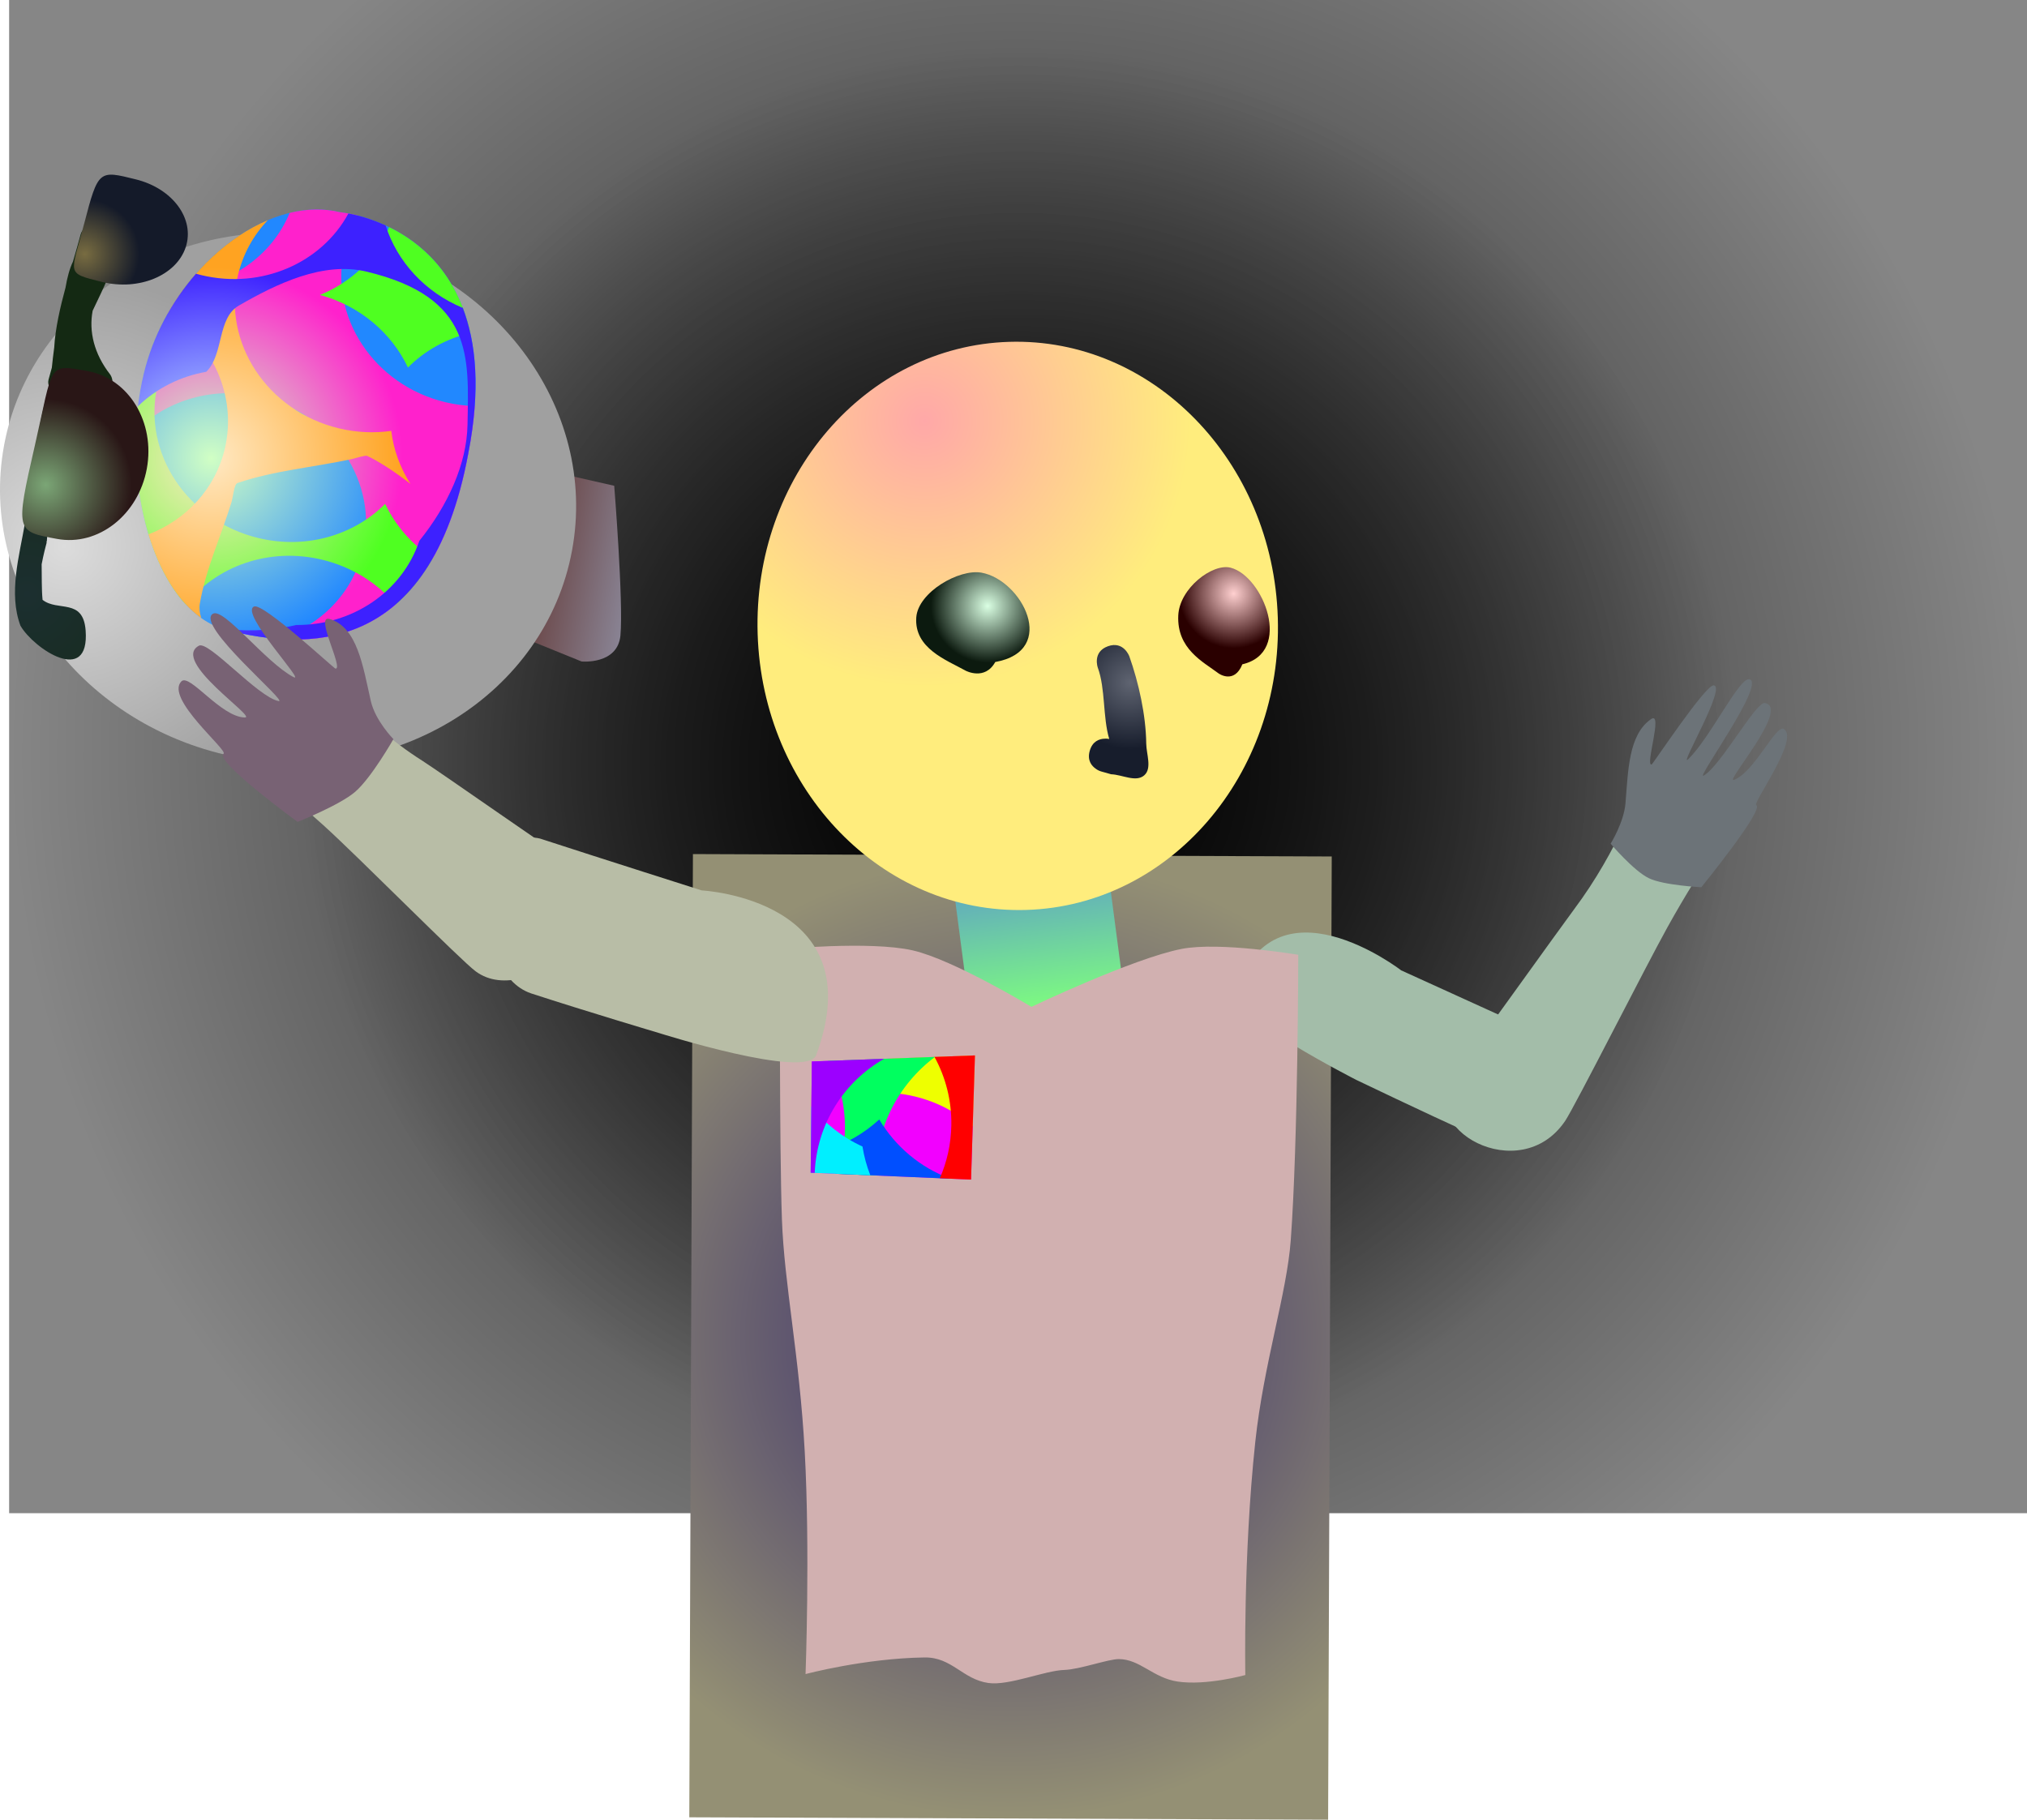 <svg version="1.1" xmlns="http://www.w3.org/2000/svg" xmlns:xlink="http://www.w3.org/1999/xlink" width="490.21" height="440.138" viewBox="0,0,490.21,440.138"><defs><radialGradient cx="239.762" cy="177.81" r="244" gradientUnits="userSpaceOnUse" id="color-1"><stop offset="0" stop-color="#121212"/><stop offset="1" stop-color="#868686"/></radialGradient><radialGradient cx="240" cy="180" r="173.5" gradientUnits="userSpaceOnUse" id="color-2"><stop offset="0" stop-color="#000000"/><stop offset="1" stop-color="#000000" stop-opacity="0"/></radialGradient><radialGradient cx="237.938" cy="318.167" r="116.49" gradientUnits="userSpaceOnUse" id="color-3"><stop offset="0" stop-color="#33266a"/><stop offset="1" stop-color="#949074"/></radialGradient><linearGradient x1="242.744" y1="206.71" x2="247.124" y2="240.064" gradientUnits="userSpaceOnUse" id="color-4"><stop offset="0" stop-color="#5fa5c2"/><stop offset="1" stop-color="#7fff7d"/></linearGradient><radialGradient cx="217.13" cy="96.631" r="64.415" gradientUnits="userSpaceOnUse" id="color-5"><stop offset="0" stop-color="#ffa8a8"/><stop offset="1" stop-color="#ffed7d"/></radialGradient><radialGradient cx="232.393" cy="141.39" r="13.707" gradientUnits="userSpaceOnUse" id="color-6"><stop offset="0" stop-color="#daffe3"/><stop offset="1" stop-color="#0c1a0f"/></radialGradient><radialGradient cx="266.893" cy="159.89" r="16.127" gradientUnits="userSpaceOnUse" id="color-7"><stop offset="0" stop-color="#5f6471"/><stop offset="1" stop-color="#171d2c"/></radialGradient><radialGradient cx="291.893" cy="138.39" r="13.224" gradientUnits="userSpaceOnUse" id="color-8"><stop offset="0" stop-color="#ffd0d0"/><stop offset="1" stop-color="#2a0000"/></radialGradient><linearGradient x1="123.936" y1="127.757" x2="157.545" y2="134" gradientUnits="userSpaceOnUse" id="color-9"><stop offset="0" stop-color="#694444"/><stop offset="1" stop-color="#98a1b9"/></linearGradient><radialGradient cx="9.135" cy="126.913" r="65.455" gradientUnits="userSpaceOnUse" id="color-10"><stop offset="0" stop-color="#dcdcdc"/><stop offset="1" stop-color="#a0a0a0"/></radialGradient><radialGradient cx="44.659" cy="105.674" r="46.28" gradientUnits="userSpaceOnUse" id="color-11"><stop offset="0" stop-color="#d1ffc4"/><stop offset="1" stop-color="#2188ff"/></radialGradient><radialGradient cx="44.659" cy="105.674" r="46.28" gradientUnits="userSpaceOnUse" id="color-12"><stop offset="0" stop-color="#ceffc4"/><stop offset="1" stop-color="#ff21cc"/></radialGradient><radialGradient cx="44.659" cy="105.674" r="46.28" gradientUnits="userSpaceOnUse" id="color-13"><stop offset="0" stop-color="#ffe9c4"/><stop offset="1" stop-color="#4fff21"/></radialGradient><radialGradient cx="44.659" cy="105.674" r="46.28" gradientUnits="userSpaceOnUse" id="color-14"><stop offset="0" stop-color="#ffe9c4"/><stop offset="1" stop-color="#4fff21"/></radialGradient><radialGradient cx="44.659" cy="105.674" r="46.28" gradientUnits="userSpaceOnUse" id="color-15"><stop offset="0" stop-color="#ffe9c4"/><stop offset="1" stop-color="#ffa321"/></radialGradient><radialGradient cx="44.659" cy="105.674" r="46.28" gradientUnits="userSpaceOnUse" id="color-16"><stop offset="0" stop-color="#c4f0ff"/><stop offset="1" stop-color="#3d21ff"/></radialGradient><radialGradient cx="0.081" cy="138.555" r="50.249" gradientUnits="userSpaceOnUse" id="color-17"><stop offset="0" stop-color="#1c2f30"/><stop offset="1" stop-color="#142913"/></radialGradient><radialGradient cx="14.048" cy="56.241" r="13.226" gradientUnits="userSpaceOnUse" id="color-18"><stop offset="0" stop-color="#786c41"/><stop offset="1" stop-color="#141a29"/></radialGradient><radialGradient cx="4.596" cy="112.132" r="20.822" gradientUnits="userSpaceOnUse" id="color-19"><stop offset="0" stop-color="#7ba676"/><stop offset="1" stop-color="#291616"/></radialGradient></defs><g transform="translate(6.448,5.19)"><g data-paper-data="{&quot;isPaintingLayer&quot;:true}" fill-rule="nonzero" stroke-linecap="butt" stroke-linejoin="miter" stroke-miterlimit="10" stroke-dasharray="" stroke-dashoffset="0" style="mix-blend-mode: normal"><path d="M-4.238,360.81v-366h488v366z" fill="url(#color-1)" stroke="none" stroke-width="0"/><path d="M413.5,180c0,97.754 -77.679,177 -173.5,177c-95.821,0 -173.5,-79.246 -173.5,-177c0,-97.754 77.679,-177 173.5,-177c95.821,0 173.5,79.246 173.5,177z" fill="url(#color-2)" stroke="none" stroke-width="0"/><path d="M160.252,434.365l0.878,-232.979l154.493,0.583l-0.878,232.979z" data-paper-data="{&quot;index&quot;:null}" fill="url(#color-3)" stroke="#ed6b00" stroke-width="0"/><path d="M350.232,269.456c-12.72,-5.781 -28.682,-13.45 -28.682,-13.45c0,0 -30.927,-15.753 -29.346,-20.819c9.244,-29.627 40.208,-5.675 40.208,-5.675c0,0 24.445,11.134 37.97,17.28c7.872,4.344 -7.878,27.767 -20.15,22.664z" data-paper-data="{&quot;index&quot;:null}" fill="#a3bda9" stroke="#000000" stroke-width="0"/><g><path d="M228.487,242.512l-4.38,-33.354l37.274,-4.895l4.38,33.354z" fill="url(#color-4)" stroke="#000000" stroke-width="0"/><path d="M302.578,144.276c1.158,37.943 -26.064,69.562 -60.802,70.623c-34.738,1.06 -63.838,-28.839 -64.996,-66.783c-1.158,-37.943 26.064,-69.562 60.802,-70.623c34.738,-1.06 63.838,28.839 64.996,66.783z" fill="url(#color-5)" stroke="none" stroke-width="0"/><path d="M234.24,154.935c-2.507,4.564 -7.135,2.103 -7.135,2.103c-4.672,-2.595 -12.482,-5.395 -11.962,-12.88c0.425,-6.117 10.393,-11.813 15.785,-10.833c9.782,1.777 18.674,18.838 3.312,21.609z" data-paper-data="{&quot;index&quot;:null}" fill="url(#color-6)" stroke="none" stroke-width="0.5"/><path d="M257.094,176.416c0.654,-2.322 2.301,-2.872 3.527,-2.937c0.389,-0.036 0.788,-0.016 1.187,0.066c-1.576,-5.266 -0.894,-12.152 -2.761,-17.237c0,0 -1.373,-3.812 2.439,-5.185c3.812,-1.373 5.185,2.439 5.185,2.439c2.255,6.36 4.012,14.218 4.085,21.08c0.027,2.571 1.452,6.003 -0.481,7.699c-2.006,1.76 -5.334,-0.171 -8.001,-0.257l-2.379,-0.67c-0.493,-0.139 -0.939,-0.363 -1.326,-0.652c-1.012,-0.695 -2.13,-2.024 -1.476,-4.346z" data-paper-data="{&quot;index&quot;:null}" fill="url(#color-7)" stroke="none" stroke-width="0.5"/><path d="M291.151,132.118c7.909,2.001 15.226,20.501 2.853,23.366c-1.985,4.908 -5.74,2.212 -5.74,2.212c-3.792,-2.841 -10.117,-5.931 -9.76,-14.01c0.292,-6.603 8.288,-12.671 12.647,-11.568z" data-paper-data="{&quot;index&quot;:null}" fill="url(#color-8)" stroke="none" stroke-width="0.5"/></g><g><path d="M134.197,154.804l-14.449,-5.867l7.676,-39.959l14.668,3.327c0,0 2.256,28.072 1.503,36.198c-0.66,7.131 -9.399,6.301 -9.399,6.301z" data-paper-data="{&quot;index&quot;:null}" fill="url(#color-9)" stroke="#000000" stroke-width="0"/><path d="M74.898,52.36c37.925,7.046 63.441,40.904 56.991,75.625c-6.45,34.722 -42.423,57.158 -80.349,50.112c-37.925,-7.046 -63.441,-40.904 -56.991,-75.625c6.45,-34.722 42.423,-57.158 80.349,-50.112z" data-paper-data="{&quot;index&quot;:null}" fill="url(#color-10)" stroke="none" stroke-width="0"/><g data-paper-data="{&quot;index&quot;:null}" stroke="#ed6b00" stroke-width="0"><path d="M106.784,104.563c-9.256,49.781 -40.017,47.173 -58.162,42.716c-18.145,-4.457 -26.292,-37.24 -20.307,-62.08c5.985,-24.84 29.329,-43.513 47.474,-39.056c0,0 41.78,3.481 30.995,58.42z" data-paper-data="{&quot;index&quot;:null}" fill="url(#color-11)"/><path d="M106.784,104.563c-7.376,39.67 -28.408,46.071 -45.829,44.78c9.972,-3.148 17.93,-10.975 20.381,-21.469c3.81,-16.312 -7.13,-32.89 -24.435,-37.027c-11.531,-2.757 -22.979,0.706 -30.461,8.15c0.194,-4.714 0.811,-9.381 1.875,-13.797c1.824,-7.571 5.261,-14.57 9.672,-20.515c11.399,-1.116 21.356,-8.06 25.621,-18.381c4.151,-1.007 8.285,-1.116 12.18,-0.159c0,0 1.692,0.141 4.306,0.814c-1.464,2.468 -2.576,5.187 -3.26,8.114c-3.81,16.312 7.13,32.89 24.435,37.027c2.38,0.569 4.756,0.873 7.094,0.932c-0.257,3.567 -0.77,7.405 -1.581,11.533z" data-paper-data="{&quot;index&quot;:null}" fill="url(#color-12)"/><path d="M28.315,85.199c2.038,-8.46 6.09,-16.204 11.264,-22.563c3.017,2.045 6.433,3.64 10.163,4.652c-8.88,3.566 -15.816,10.973 -18.074,20.644c-3.81,16.312 7.13,32.89 24.435,37.027c11.601,2.774 23.118,-0.748 30.597,-8.287c2.476,5.239 6.448,9.829 11.514,13.162c-2.684,4.709 -5.725,8.371 -8.988,11.187c-4.4,-5.178 -10.541,-9.104 -17.802,-10.84c-12.856,-3.074 -25.609,1.584 -32.878,10.871c-10.868,-11.659 -14.957,-36.234 -10.23,-55.853z" data-paper-data="{&quot;index&quot;:null}" fill="url(#color-13)"/><path d="M92.212,83.704c-3.904,-8.259 -11.527,-14.908 -21.292,-17.557c7.532,-3.024 13.665,-8.812 16.732,-16.402c7.509,3.675 16.394,11.022 19.641,25.606c-5.793,1.364 -11.029,4.269 -15.081,8.352z" data-paper-data="{&quot;index&quot;:null}" fill="url(#color-14)"/><path d="M82.338,105.075c-0.441,-0.208 -2.931,0.61 -3.686,0.771c-9.21,1.973 -18.804,2.779 -27.666,5.788c-0.837,0.284 -1.058,3.374 -1.47,4.708c-2.52,8.164 -6.188,16.043 -7.638,24.469c-0.186,1.079 -0.053,2.251 0.343,3.487c-5.768,-4.099 -10.088,-11.464 -12.749,-20.244c9.067,-3.504 16.174,-10.985 18.466,-20.798c2.958,-12.667 -2.977,-25.493 -13.879,-32.531c5.943,-10.502 14.896,-18.708 24.254,-22.66c-3.463,3.635 -6.006,8.157 -7.214,13.326c-3.81,16.312 7.13,32.89 24.435,37.027c4.293,1.026 8.575,1.191 12.644,0.608c0.537,4.568 2.152,8.943 4.644,12.824c-3.962,-3.073 -7.708,-5.467 -10.484,-6.776z" data-paper-data="{&quot;index&quot;:null}" fill="url(#color-15)"/><path d="M106.784,104.563c-9.256,49.781 -40.017,47.173 -58.162,42.716c-0.789,-0.194 -1.559,-0.441 -2.309,-0.739c5.858,1.244 12.48,0.749 17.336,-0.224c0.502,-0.101 1.004,-0.213 1.507,-0.336c13.498,0.104 25.639,-7.953 29.805,-20.356c6.898,-8.549 11.488,-18.608 11.655,-28.09c0.288,-16.354 1.545,-30.816 -24.435,-37.027c-10.526,-2.516 -21.784,2.977 -30.866,8.214c-5.294,3.053 -3.584,11.792 -7.876,16.018c-6.333,1.113 -12.102,4.045 -16.529,8.346c0.321,-2.686 0.787,-5.328 1.404,-7.886c2.215,-9.192 6.807,-17.54 12.632,-24.183c0.441,0.124 0.886,0.24 1.336,0.347c14.608,3.492 29.082,-2.997 35.53,-14.917c2.003,0.378 5.299,1.197 9.007,2.904c2.774,8.712 9.525,16.159 18.662,19.932c3.204,8.385 4.344,19.786 1.302,35.281z" data-paper-data="{&quot;index&quot;:null}" fill="url(#color-16)"/></g><g data-paper-data="{&quot;index&quot;:null}"><path d="M4.845,126.005c-0.226,0.821 -0.774,2.943 -1.221,5.292c0.054,2.802 -0.033,6.016 0.223,8.598c3.663,2.916 9.821,-0.506 10.414,7.398c1.01,13.481 -12.535,4.441 -15.76,-1.134c-2.94,-7.877 -0.274,-16.858 1.108,-24.931c1.903,-11.12 2.631,-22.38 5.856,-32.87c-0.258,-0.537 -0.33,-1.165 -0.159,-1.784l0.782,-2.831c0.155,-1.516 0.34,-3.157 0.574,-4.866c0.258,-4.574 1.443,-9.75 2.735,-14.501c0.403,-2.417 0.988,-4.604 1.8,-6.288c0.386,-1.315 0.744,-2.538 1.047,-3.637l0.823,-2.984c0.375,-1.359 1.78,-2.157 3.14,-1.782c1.21,0.334 1.974,1.484 1.864,2.691l-0.123,1.711c0.823,-0.463 1.705,-0.834 2.649,-1.097l-0.146,-1.303l3.256,-0.364c0.331,-0.045 0.677,-0.025 1.02,0.069c1.359,0.375 2.157,1.78 1.782,3.14c-0.114,0.413 -0.323,0.776 -0.598,1.067l-1.818,2.019l-0.059,-0.054l-0.101,0.217c-1.68,1.299 -3.115,2.723 -4.294,4.242c-1.075,2.578 -2.394,5.22 -3.674,7.936c-0.965,5.046 0.356,10.439 4.195,15.382c0,0 1.561,2.02 -0.458,3.581c-2.02,1.561 -3.581,-0.458 -3.581,-0.458c-0.332,-0.431 -0.649,-0.867 -0.95,-1.306l-0.075,1.485c-0.006,0.2 -0.036,0.403 -0.091,0.605c-0.375,1.359 -1.78,2.157 -3.14,1.782c-0.688,-0.19 -1.232,-0.643 -1.553,-1.222c-0.428,1.146 -0.771,2.25 -0.89,3.255c-0.828,7.019 -4.007,17.084 -6.074,26.929c1.146,0.371 1.863,1.488 1.755,2.659l-0.223,3.102l-0.1,-0.007l-0.004,0.038z" fill="url(#color-17)" stroke="none" stroke-width="0.5"/><path d="M13.896,48.955c3.425,-13.152 3.574,-12.971 12.499,-10.764c8.925,2.207 14.331,9.55 12.074,16.401c-2.257,6.851 -11.324,10.615 -20.25,8.408c-8.925,-2.207 -7.536,-1.712 -4.325,-14.045z" data-paper-data="{&quot;index&quot;:null}" fill="url(#color-18)" stroke="#000000" stroke-width="0"/><path d="M14.806,84.58c9.929,1.823 16.311,12.385 14.252,23.59c-2.057,11.205 -11.775,18.811 -21.704,16.987c-9.929,-1.823 -10.184,-1.645 -5.361,-22.645c4.523,-19.692 2.883,-19.756 12.812,-17.933z" fill="url(#color-19)" stroke="#000000" stroke-width="0"/></g></g><g data-paper-data="{&quot;index&quot;:null}" stroke-width="0"><path d="M294.722,399.958c0,0 -9.417,2.608 -16.347,1.58c-5.966,-0.885 -9.107,-5.427 -14.257,-5.438c-2.551,-0.006 -9.517,2.516 -13.127,2.622c-4.775,0.139 -13.44,3.869 -18.413,3.159c-6.221,-0.887 -8.812,-6.267 -15.411,-6.176c-14.531,0.2 -28.8,4.02 -28.8,4.02c0,0 1.114,-29.813 -0.197,-53.79c-1.272,-23.264 -4.961,-40.465 -5.517,-56.175c-0.628,-17.757 -0.484,-65.327 -0.484,-65.327c0,0 21.724,-2.125 32.119,0.251c9.852,2.252 28.709,13.654 28.709,13.654c0,0 24.607,-11.729 36.31,-14.011c9.193,-1.794 28.214,1.425 28.214,1.425c0,0 -0.039,44.907 -1.813,69.05c-0.945,12.863 -6.55,29.84 -8.571,48.701c-2.975,27.757 -2.414,56.458 -2.414,56.458z" fill="#d1b0b0" stroke="#292e32"/><path d="M189.606,278.459l0.283,-26.908l39.444,-1.463l-0.941,30.03z" fill="#f200ff" stroke="none"/><path d="M228.796,267.217c-5.701,-4.935 -13.1,-7.973 -21.229,-8.112c-1.964,-0.034 -3.89,0.103 -5.766,0.397c2.726,-2.473 5.043,-5.393 6.832,-8.647l20.699,-0.768z" fill="#eeff00" stroke="none"/><path d="M195.928,278.729c1.212,-3.359 1.9,-6.973 1.964,-10.743c0.103,-6.006 -1.39,-11.668 -4.087,-16.581l25.87,-0.96c-8.944,6.68 -14.504,17.507 -14.207,28.692z" fill="#00ff5f" stroke="none"/><path d="M195.649,278.717c-0.604,-2.002 -1.392,-3.926 -2.344,-5.751c4.853,-1.477 9.243,-4.034 12.884,-7.394c3.875,6.546 9.929,11.661 17.182,14.331l-27.722,-1.186z" fill="#004fff" stroke="none"/><path d="M220.838,279.795c1.719,-3.924 2.706,-8.246 2.784,-12.797c0.102,-5.992 -1.383,-11.642 -4.069,-16.548l9.78,-0.363l-0.941,30.03z" fill="#ff0000" stroke="none"/><path d="M189.775,262.409c3.266,4.143 7.497,7.495 12.36,9.714c0.382,2.412 1.023,4.74 1.894,6.953l-14.423,-0.617l0.169,-16.05z" fill="#00efff" stroke="none"/><path d="M207.371,250.902c-9.66,5.519 -16.313,15.739 -16.791,27.598l-0.973,-0.042l0.283,-26.908z" fill="#9c00ff" stroke="none"/></g><path d="M124.163,197.64c14.443,4.71 39.079,12.534 39.079,12.534c0,0 41.667,2.099 27.699,39.828c-2.23,6.023 -38.022,-5.334 -38.022,-5.334c0,0 -17.336,-5.151 -30.92,-9.582c-15.278,-5.171 -12.195,-40.967 2.164,-37.445z" fill="#b8bda6" stroke="#000000" stroke-width="0"/><path d="M70.887,155.807c0,0 9.181,13.122 24.848,23.037c3.768,2.385 34.047,23.596 37.946,26.003c14.51,9.772 -12.05,34.582 -25.087,24.906c-3.476,-2.512 -28.478,-27.813 -36.874,-35.378c-13.978,-12.596 -23.963,-18.488 -23.963,-18.488z" data-paper-data="{&quot;index&quot;:null}" fill="#b8bda6" stroke="#000000" stroke-width="0"/><path d="M47.628,177.1c1.011,-0.903 -14.246,-13.411 -10.209,-17.486c1.985,-2.004 9.507,8.596 15.345,8.742c3.091,0.077 -17.992,-13.67 -11.101,-17.37c2.365,-1.27 14.263,12.413 19.241,13.389c2.665,0.523 -20.306,-18.462 -15.865,-21.111c2.636,-1.572 12.699,11.725 19.464,15.299c3.296,1.741 -13.171,-15.601 -9.493,-17.057c2.251,-0.892 19.328,15.03 19.686,15.032c2.01,0.017 -5.115,-13.092 -1.453,-12.022c6.749,1.97 8.092,11.521 9.978,19.815c1.102,4.847 5.477,9.249 5.477,9.249c0,0 -5.311,9.347 -9.225,12.727c-3.81,3.292 -13.954,7.296 -13.954,7.296c0,0 -20.031,-14.591 -17.89,-16.503z" data-paper-data="{&quot;index&quot;:null}" fill="#786274" stroke="#000000" stroke-width="0"/><path d="M412.801,194.047c0,0 -7.011,8.866 -15.981,25.023c-5.388,9.704 -22.398,43.376 -24.75,46.859c-10.941,16.23 -36.756,1.775 -26.824,-11.136c2.718,-3.554 26.328,-36.502 28.942,-39.987c10.87,-14.489 15.82,-29.278 15.82,-29.278z" data-paper-data="{&quot;index&quot;:null}" fill="#a3bda9" stroke="#000000" stroke-width="0"/><path d="M418.288,189.535c2.035,1.027 -13.284,19.873 -13.284,19.873c0,0 -9.057,-0.439 -12.663,-2.169c-3.703,-1.778 -9.272,-8.36 -9.272,-8.36c0,0 3.208,-5.181 3.589,-9.76c0.653,-7.838 0.702,-16.612 6.199,-20.381c2.983,-2.045 -1.562,11.596 0.139,10.973c0.303,-0.111 12.964,-19.228 14.975,-19.128c3.285,0.163 -8.698,20.341 -6.103,17.818c5.328,-5.179 12.342,-19.875 14.757,-19.295c4.067,0.977 -13.242,24.562 -11.042,23.298c4.11,-2.362 12.636,-17.951 14.786,-17.554c6.265,1.157 -10.042,19.582 -7.43,18.578c4.932,-1.895 10.1,-13.458 12.012,-12.303c3.887,2.348 -7.621,17.924 -6.66,18.409z" data-paper-data="{&quot;index&quot;:null}" fill="#6c7378" stroke="#000000" stroke-width="0"/></g></g></svg>
